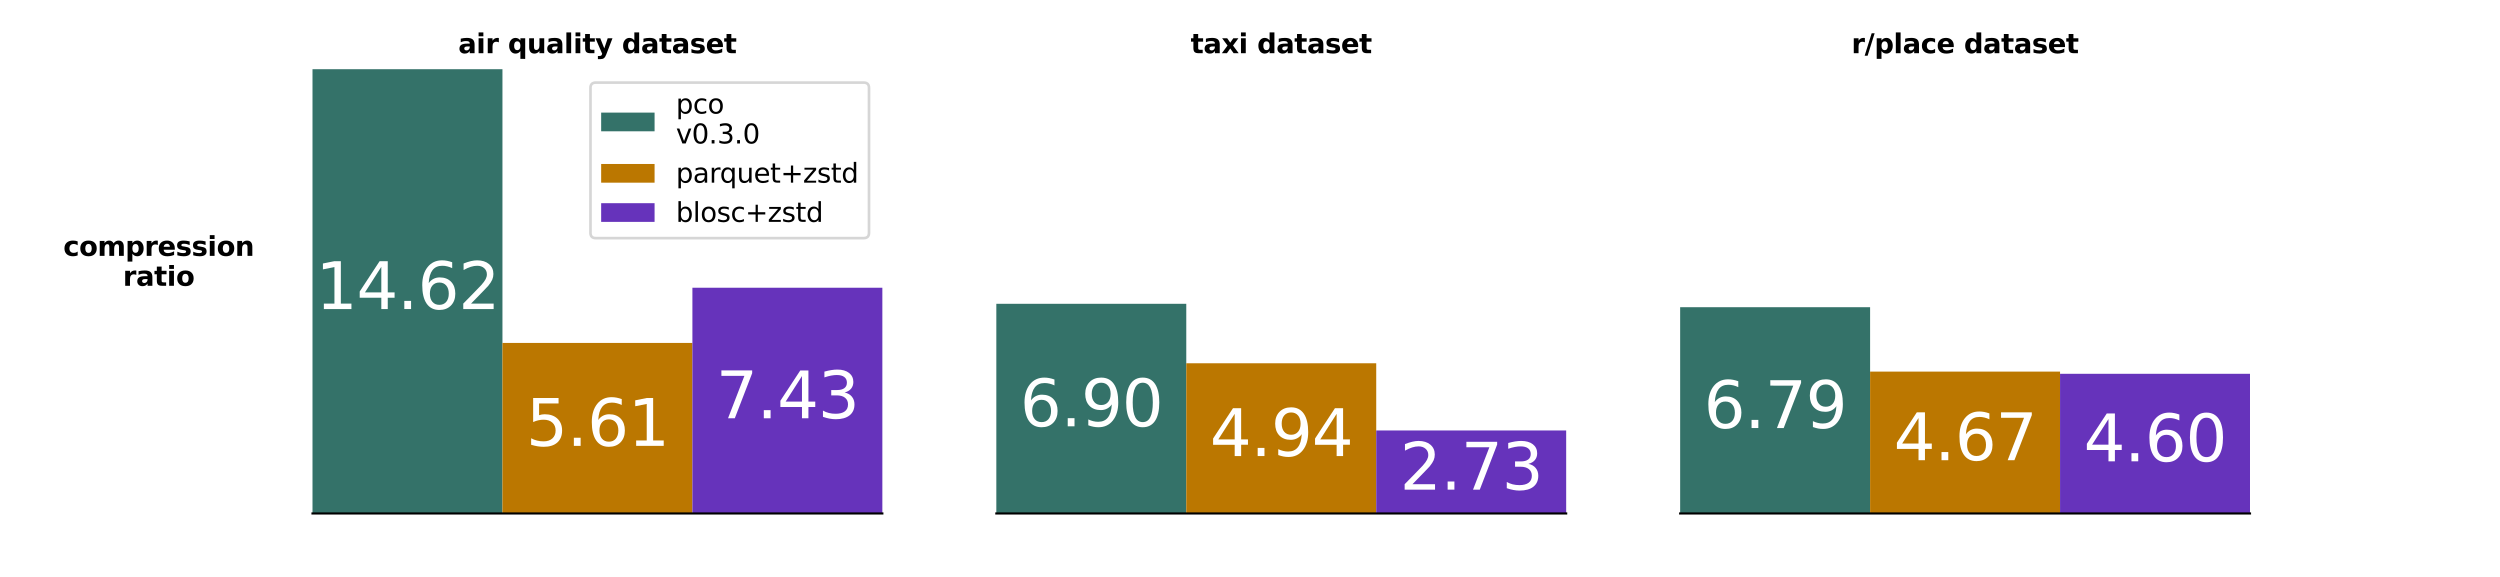 <svg xmlns="http://www.w3.org/2000/svg" xmlns:xlink="http://www.w3.org/1999/xlink" width="1248" height="288" viewBox="0 0 936 216">
    <defs>
        <style>
            *{stroke-linejoin:round;stroke-linecap:butt}
        </style>
    </defs>
    <g id="figure_1">
        <path id="patch_1" d="M0 216h936V0H0z" style="fill:#fff"/>
        <g id="axes_1">
            <path id="patch_2" d="M117 192.24h213.353V25.92H117z" style="fill:#fff"/>
            <path id="patch_3" d="M117 192.24h71.118V25.92H117z" clip-path="url(#pe5fe753951)" style="fill:#347269"/>
            <path id="patch_4" d="M188.118 192.24h71.117v-63.85h-71.117z" clip-path="url(#pe5fe753951)" style="fill:#b70"/>
            <path id="patch_5" d="M259.235 192.24h71.118v-84.51h-71.118z" clip-path="url(#pe5fe753951)" style="fill:#63b"/>
            <g id="matplotlib.axis_2">
                <g id="text_1">
                    <g transform="matrix(.1 0 0 -.1 23.69 95.802)">
                        <defs>
                            <path id="DejaVuSans-Bold-63" d="M3366 3391v-913q-228 156-458 231t-477 75q-468 0-729-273t-261-764 261-765q261-273 729-273 263 0 499 78 236 79 436 232V103Q3103 6 2833-42q-270-49-542-49-947 0-1482 486-534 486-534 1352t534 1351q535 486 1482 486 275 0 542-48t533-145" transform="scale(.016)"/>
                            <path id="DejaVuSans-Bold-6f" d="M2203 2784q-372 0-567-267t-195-770 195-771q195-267 567-267 366 0 559 267 194 268 194 771t-194 770q-193 267-559 267m0 800q903 0 1411-488 508-487 508-1349 0-863-508-1351Q3106-91 2203-91q-906 0-1417 487-511 488-511 1351 0 862 511 1349 511 488 1417 488" transform="scale(.016)"/>
                            <path id="DejaVuSans-Bold-6d" d="M3781 2919q213 325 505 495t642 170q603 0 919-372 316-371 316-1081V0H5038v1825q3 41 4 84 2 44 2 125 0 372-110 539-109 168-353 168-318 0-492-263-173-262-180-759V0H2784v1825q0 581-100 748-100 168-356 168-322 0-497-264t-175-755V0H531v3500h1125v-512q207 296 474 446t589 150q362 0 640-175 279-175 422-490" transform="scale(.016)"/>
                            <path id="DejaVuSans-Bold-70" d="M1656 506v-1837H538v4831h1118v-512q232 306 513 451t647 145q647 0 1062-514 416-514 416-1323T3878 423Q3463-91 2816-91q-366 0-647 145-281 146-513 452m744 2266q-359 0-552-264-192-264-192-761t192-761q193-264 552-264t548 262q190 263 190 763t-190 762q-189 263-548 263" transform="scale(.016)"/>
                            <path id="DejaVuSans-Bold-72" d="M3138 2547q-147 69-293 101-145 33-292 33-431 0-664-277-233-276-233-791V0H538v3500h1118v-575q216 344 495 501 280 158 671 158 56 0 121-5 66-4 191-20z" transform="scale(.016)"/>
                            <path id="DejaVuSans-Bold-65" d="M4031 1759v-318H1416q40-394 284-591t681-197q353 0 723 105 371 105 762 317V213Q3469 63 3072-14t-794-77q-950 0-1477 483-526 483-526 1355 0 856 517 1346 517 491 1424 491 825 0 1320-497 495-496 495-1328m-1150 372q0 319-186 514-186 196-486 196-325 0-528-183t-253-527z" transform="scale(.016)"/>
                            <path id="DejaVuSans-Bold-73" d="M3272 3391v-850q-359 150-694 225-334 75-631 75-319 0-474-80-154-80-154-245 0-135 117-207 117-71 420-106l197-28q860-109 1156-359 297-250 297-785 0-559-413-841Q2681-91 1863-91q-347 0-718 55-370 55-761 164v850q335-162 686-244 352-81 714-81 329 0 494 90 166 91 166 270 0 150-114 223t-455 114l-197 25q-747 94-1047 347t-300 769q0 556 381 824 382 269 1169 269 310 0 650-47 341-46 741-146" transform="scale(.016)"/>
                            <path id="DejaVuSans-Bold-69" d="M538 3500h1118V0H538zm0 1363h1118v-913H538z" transform="scale(.016)"/>
                            <path id="DejaVuSans-Bold-6e" d="M4056 2131V0H2931v1631q0 453-20 625t-70 253q-66 110-179 171-112 61-256 61-350 0-550-271-200-270-200-748V0H538v3500h1118v-512q253 306 537 451 285 145 629 145 606 0 920-372 314-371 314-1081" transform="scale(.016)"/>
                        </defs>
                        <use xlink:href="#DejaVuSans-Bold-63"/>
                        <use xlink:href="#DejaVuSans-Bold-6f" x="59.277"/>
                        <use xlink:href="#DejaVuSans-Bold-6d" x="127.979"/>
                        <use xlink:href="#DejaVuSans-Bold-70" x="232.178"/>
                        <use xlink:href="#DejaVuSans-Bold-72" x="303.76"/>
                        <use xlink:href="#DejaVuSans-Bold-65" x="353.076"/>
                        <use xlink:href="#DejaVuSans-Bold-73" x="420.898"/>
                        <use xlink:href="#DejaVuSans-Bold-73" x="480.42"/>
                        <use xlink:href="#DejaVuSans-Bold-69" x="539.941"/>
                        <use xlink:href="#DejaVuSans-Bold-6f" x="574.219"/>
                        <use xlink:href="#DejaVuSans-Bold-6e" x="642.92"/>
                    </g>
                    <g transform="matrix(.1 0 0 -.1 46.016 107)">
                        <defs>
                            <path id="DejaVuSans-Bold-61" d="M2106 1575q-350 0-527-119-176-118-176-350 0-212 142-333 143-120 396-120 315 0 531 226 216 227 216 568v128zm1710 422V0H2688v519q-225-319-507-465-281-145-684-145-544 0-883 317-339 318-339 824 0 616 423 903 424 288 1330 288h660v87q0 266-210 389-209 124-653 124-359 0-669-72-309-72-575-216v853q360 88 722 133 363 45 725 45 947 0 1367-373 421-373 421-1214" transform="scale(.016)"/>
                            <path id="DejaVuSans-Bold-74" d="M1759 4494v-994h1154v-800H1759V1216q0-244 97-330t385-86h575V0h-960q-662 0-939 276-276 277-276 940v1484H84v800h557v994z" transform="scale(.016)"/>
                        </defs>
                        <use xlink:href="#DejaVuSans-Bold-72"/>
                        <use xlink:href="#DejaVuSans-Bold-61" x="49.316"/>
                        <use xlink:href="#DejaVuSans-Bold-74" x="116.797"/>
                        <use xlink:href="#DejaVuSans-Bold-69" x="164.6"/>
                        <use xlink:href="#DejaVuSans-Bold-6f" x="198.877"/>
                    </g>
                </g>
            </g>
            <path id="patch_6" d="M117 192.24h213.353" style="fill:none;stroke:#000;stroke-width:.8;stroke-linejoin:miter;stroke-linecap:square"/>
            <g id="text_2" style="fill:#fff" transform="matrix(.24 0 0 -.24 118.205 115.703)">
                <defs>
                    <path id="DejaVuSans-31" d="M794 531h1031v3560L703 3866v575l1116 225h631V531h1031V0H794z" transform="scale(.016)"/>
                    <path id="DejaVuSans-34" d="M2419 4116 825 1625h1594zm-166 550h794V1625h666v-525h-666V0h-628v1100H313v609z" transform="scale(.016)"/>
                    <path id="DejaVuSans-2e" d="M684 794h660V0H684z" transform="scale(.016)"/>
                    <path id="DejaVuSans-36" d="M2113 2584q-425 0-674-291-248-290-248-796 0-503 248-796 249-292 674-292t673 292q248 293 248 796 0 506-248 796-248 291-673 291m1253 1979v-575q-238 112-480 171-242 60-480 60-625 0-955-422-329-422-376-1275 184 272 462 417 279 145 613 145 703 0 1111-427 408-426 408-1160 0-719-425-1154Q2819-91 2113-91q-810 0-1238 620-428 621-428 1799 0 1106 525 1764t1409 658q238 0 480-47t505-140" transform="scale(.016)"/>
                    <path id="DejaVuSans-32" d="M1228 531h2203V0H469v531q359 372 979 998 621 627 780 809 303 340 423 576 121 236 121 464 0 372-261 606-261 235-680 235-297 0-627-103-329-103-704-313v638q381 153 712 231 332 78 607 78 725 0 1156-363 431-362 431-968 0-288-108-546-107-257-392-607-78-91-497-524-418-433-1181-1211" transform="scale(.016)"/>
                </defs>
                <use xlink:href="#DejaVuSans-31"/>
                <use xlink:href="#DejaVuSans-34" x="63.623"/>
                <use xlink:href="#DejaVuSans-2e" x="127.246"/>
                <use xlink:href="#DejaVuSans-36" x="159.033"/>
                <use xlink:href="#DejaVuSans-32" x="222.656"/>
            </g>
            <g id="text_3" style="fill:#fff" transform="matrix(.24 0 0 -.24 196.958 166.937)">
                <defs>
                    <path id="DejaVuSans-35" d="M691 4666h2478v-532H1269V2991q137 47 274 70 138 23 276 23 781 0 1237-428 457-428 457-1159 0-753-469-1171Q2575-91 1722-91q-294 0-599 50Q819 9 494 109v635q281-153 581-228t634-75q541 0 856 284 316 284 316 772 0 487-316 771-315 285-856 285-253 0-505-56-251-56-513-175z" transform="scale(.016)"/>
                </defs>
                <use xlink:href="#DejaVuSans-35"/>
                <use xlink:href="#DejaVuSans-2e" x="63.623"/>
                <use xlink:href="#DejaVuSans-36" x="95.41"/>
                <use xlink:href="#DejaVuSans-31" x="159.033"/>
            </g>
            <g id="text_4" style="fill:#fff" transform="matrix(.24 0 0 -.24 268.075 156.607)">
                <defs>
                    <path id="DejaVuSans-37" d="M525 4666h3000v-269L1831 0h-659l1594 4134H525z" transform="scale(.016)"/>
                    <path id="DejaVuSans-33" d="M2597 2516q453-97 707-404 255-306 255-756 0-690-475-1069Q2609-91 1734-91q-293 0-604 58T488 141v609q262-153 574-231 313-78 654-78 593 0 904 234t311 681q0 413-289 645-289 233-804 233h-544v519h569q465 0 712 186t247 536q0 359-255 551-254 193-729 193-260 0-557-57-297-56-653-174v562q360 100 674 150t592 50q719 0 1137-327 419-326 419-882 0-388-222-655t-631-370" transform="scale(.016)"/>
                </defs>
                <use xlink:href="#DejaVuSans-37"/>
                <use xlink:href="#DejaVuSans-2e" x="63.623"/>
                <use xlink:href="#DejaVuSans-34" x="95.41"/>
                <use xlink:href="#DejaVuSans-33" x="159.033"/>
            </g>
            <g id="text_5" transform="matrix(.1 0 0 -.1 171.577 19.92)">
                <defs>
                    <path id="DejaVuSans-Bold-71" d="M2181 2772q-356 0-545-263-189-262-189-762t189-763q189-262 545-262 360 0 549 262 189 263 189 763t-189 762q-189 263-549 263m738-2266q-231-309-510-453-278-144-643-144-647 0-1063 514-415 515-415 1324t415 1320q416 511 1063 511 365 0 643-144 279-143 510-453v519h1125v-4831H2919z" transform="scale(.016)"/>
                    <path id="DejaVuSans-Bold-75" d="M500 1363v2137h1125v-350q0-284-3-714t-3-573q0-422 22-608t75-271q68-109 179-169 111-59 255-59 350 0 550 269t200 747v1728h1119V0H2900v506q-253-306-536-452-283-145-623-145-607 0-924 372T500 1363" transform="scale(.016)"/>
                    <path id="DejaVuSans-Bold-6c" d="M538 4863h1118V0H538z" transform="scale(.016)"/>
                    <path id="DejaVuSans-Bold-79" d="M78 3500h1119l941-2375 800 2375h1118L2584-331q-221-585-517-817-295-233-779-233H641v734h350q284 0 413 91 130 90 202 325l32 97z" transform="scale(.016)"/>
                    <path id="DejaVuSans-Bold-64" d="M2919 2988v1875h1125V0H2919v506q-231-309-510-453-278-144-643-144-647 0-1063 514-415 515-415 1324t415 1323q416 514 1063 514 362 0 642-145t511-451M2181 722q360 0 549 262 189 263 189 763t-189 762q-189 263-549 263-356 0-545-263-189-262-189-762t189-763q189-262 545-262" transform="scale(.016)"/>
                </defs>
                <use xlink:href="#DejaVuSans-Bold-61"/>
                <use xlink:href="#DejaVuSans-Bold-69" x="67.48"/>
                <use xlink:href="#DejaVuSans-Bold-72" x="101.758"/>
                <use xlink:href="#DejaVuSans-Bold-71" x="185.889"/>
                <use xlink:href="#DejaVuSans-Bold-75" x="257.471"/>
                <use xlink:href="#DejaVuSans-Bold-61" x="328.662"/>
                <use xlink:href="#DejaVuSans-Bold-6c" x="396.143"/>
                <use xlink:href="#DejaVuSans-Bold-69" x="430.42"/>
                <use xlink:href="#DejaVuSans-Bold-74" x="464.697"/>
                <use xlink:href="#DejaVuSans-Bold-79" x="512.5"/>
                <use xlink:href="#DejaVuSans-Bold-64" x="612.5"/>
                <use xlink:href="#DejaVuSans-Bold-61" x="684.082"/>
                <use xlink:href="#DejaVuSans-Bold-74" x="751.563"/>
                <use xlink:href="#DejaVuSans-Bold-61" x="799.365"/>
                <use xlink:href="#DejaVuSans-Bold-73" x="866.846"/>
                <use xlink:href="#DejaVuSans-Bold-65" x="926.367"/>
                <use xlink:href="#DejaVuSans-Bold-74" x="994.189"/>
            </g>
            <g id="legend_1">
                <path id="patch_7" d="M223.075 89.152h100.278q2 0 2-2V32.92q0-2-2-2H223.075q-2 0-2 2v54.232q0 2 2 2z" style="fill:#fff;opacity:.8;stroke:#ccc;stroke-linejoin:miter"/>
                <path id="patch_8" d="M225.075 49.157h20v-7h-20z" style="fill:#347269"/>
                <g id="text_6">
                    <g transform="matrix(.1 0 0 -.1 253.075 42.518)">
                        <defs>
                            <path id="DejaVuSans-70" d="M1159 525v-1856H581v4831h578v-531q182 312 458 463 277 152 661 152 638 0 1036-506 399-506 399-1331T3314 415Q2916-91 2278-91q-384 0-661 152-276 152-458 464m1957 1222q0 634-261 995t-717 361q-457 0-718-361t-261-995 261-995 718-361q456 0 717 361t261 995" transform="scale(.016)"/>
                            <path id="DejaVuSans-63" d="M3122 3366v-538q-244 135-489 202t-495 67q-560 0-870-355-309-354-309-995t309-996q310-354 870-354 250 0 495 67t489 202V134Q2881 22 2623-34q-257-57-548-57-791 0-1257 497-465 497-465 1341 0 856 470 1346 471 491 1290 491 265 0 518-55 253-54 491-163" transform="scale(.016)"/>
                            <path id="DejaVuSans-6f" d="M1959 3097q-462 0-731-361t-269-989 267-989q268-361 733-361 460 0 728 362 269 363 269 988 0 622-269 986-268 364-728 364m0 487q750 0 1178-488 429-487 429-1349 0-859-429-1349Q2709-91 1959-91q-753 0-1180 489-426 490-426 1349 0 862 426 1349 427 488 1180 488" transform="scale(.016)"/>
                        </defs>
                        <use xlink:href="#DejaVuSans-70"/>
                        <use xlink:href="#DejaVuSans-63" x="63.477"/>
                        <use xlink:href="#DejaVuSans-6f" x="118.457"/>
                    </g>
                    <g transform="matrix(.1 0 0 -.1 253.075 53.716)">
                        <defs>
                            <path id="DejaVuSans-76" d="M191 3500h609L1894 563l1094 2937h609L2284 0h-781z" transform="scale(.016)"/>
                            <path id="DejaVuSans-30" d="M2034 4250q-487 0-733-480-245-479-245-1442 0-959 245-1439 246-480 733-480 491 0 736 480 246 480 246 1439 0 963-246 1442-245 480-736 480m0 500q785 0 1199-621 414-620 414-1801 0-1178-414-1799Q2819-91 2034-91q-784 0-1198 620-414 621-414 1799 0 1181 414 1801 414 621 1198 621" transform="scale(.016)"/>
                        </defs>
                        <use xlink:href="#DejaVuSans-76"/>
                        <use xlink:href="#DejaVuSans-30" x="59.18"/>
                        <use xlink:href="#DejaVuSans-2e" x="122.803"/>
                        <use xlink:href="#DejaVuSans-33" x="154.59"/>
                        <use xlink:href="#DejaVuSans-2e" x="218.213"/>
                        <use xlink:href="#DejaVuSans-30" x="250"/>
                    </g>
                </g>
                <path id="patch_9" d="M225.075 68.394h20v-7h-20z" style="fill:#b70"/>
                <g id="text_7" transform="matrix(.1 0 0 -.1 253.075 68.394)">
                    <defs>
                        <path id="DejaVuSans-61" d="M2194 1759q-697 0-966-159t-269-544q0-306 202-486 202-179 548-179 479 0 768 339t289 901v128zm1147 238V0h-575v531q-197-318-491-470T1556-91q-537 0-855 302-317 302-317 808 0 590 395 890 396 300 1180 300h807v57q0 397-261 614t-733 217q-300 0-585-72-284-72-546-216v532q315 122 612 182 297 61 578 61 760 0 1135-394 375-393 375-1193" transform="scale(.016)"/>
                        <path id="DejaVuSans-72" d="M2631 2963q-97 56-211 82-114 27-251 27-488 0-749-317t-261-911V0H581v3500h578v-544q182 319 472 473 291 155 707 155 59 0 131-8 72-7 159-23z" transform="scale(.016)"/>
                        <path id="DejaVuSans-71" d="M947 1747q0-634 261-995t717-361 718 361q263 361 263 995t-263 995q-262 361-718 361t-717-361-261-995M2906 525q-181-312-458-464-276-152-664-152-634 0-1033 506-398 507-398 1332t398 1331q399 506 1033 506 388 0 664-152 277-151 458-463v531h575v-4831h-575z" transform="scale(.016)"/>
                        <path id="DejaVuSans-75" d="M544 1381v2119h575V1403q0-497 193-746 194-248 582-248 465 0 735 297 271 297 271 810v1984h575V0h-575v538q-209-319-486-474-276-155-642-155-603 0-916 375-312 375-312 1097m1447 2203" transform="scale(.016)"/>
                        <path id="DejaVuSans-65" d="M3597 1894v-281H953q38-594 358-905t892-311q331 0 642 81t618 244V178Q3153 47 2828-22t-659-69q-838 0-1327 487-489 488-489 1320 0 859 464 1363 464 505 1252 505 706 0 1117-455 411-454 411-1235m-575 169q-6 471-264 752-258 282-683 282-481 0-770-272t-333-766z" transform="scale(.016)"/>
                        <path id="DejaVuSans-74" d="M1172 4494v-994h1184v-447H1172V1153q0-428 117-550t477-122h590V0h-590q-666 0-919 248-253 249-253 905v1900H172v447h422v994z" transform="scale(.016)"/>
                        <path id="DejaVuSans-2b" d="M2944 4013V2272h1740v-531H2944V0h-525v1741H678v531h1741v1741z" transform="scale(.016)"/>
                        <path id="DejaVuSans-7a" d="M353 3500h2731v-525L922 459h2162V0H275v525l2163 2516H353z" transform="scale(.016)"/>
                        <path id="DejaVuSans-73" d="M2834 3397v-544q-243 125-506 187-262 63-544 63-428 0-642-131t-214-394q0-200 153-314t616-217l197-44q612-131 870-370t258-667q0-488-386-773Q2250-91 1575-91q-281 0-586 55T347 128v594q319-166 628-249 309-82 613-82 406 0 624 139 219 139 219 392 0 234-158 359-157 125-692 241l-200 47q-534 112-772 345-237 233-237 639 0 494 350 762 350 269 994 269 318 0 599-47 282-46 519-140" transform="scale(.016)"/>
                        <path id="DejaVuSans-64" d="M2906 2969v1894h575V0h-575v525q-181-312-458-464-276-152-664-152-634 0-1033 506-398 507-398 1332t398 1331q399 506 1033 506 388 0 664-152 277-151 458-463M947 1747q0-634 261-995t717-361 718 361q263 361 263 995t-263 995q-262 361-718 361t-717-361-261-995" transform="scale(.016)"/>
                    </defs>
                    <use xlink:href="#DejaVuSans-70"/>
                    <use xlink:href="#DejaVuSans-61" x="63.477"/>
                    <use xlink:href="#DejaVuSans-72" x="124.756"/>
                    <use xlink:href="#DejaVuSans-71" x="164.119"/>
                    <use xlink:href="#DejaVuSans-75" x="227.596"/>
                    <use xlink:href="#DejaVuSans-65" x="290.975"/>
                    <use xlink:href="#DejaVuSans-74" x="352.498"/>
                    <use xlink:href="#DejaVuSans-2b" x="391.707"/>
                    <use xlink:href="#DejaVuSans-7a" x="475.496"/>
                    <use xlink:href="#DejaVuSans-73" x="527.986"/>
                    <use xlink:href="#DejaVuSans-74" x="580.086"/>
                    <use xlink:href="#DejaVuSans-64" x="619.295"/>
                </g>
                <path id="patch_10" d="M225.075 83.073h20v-7h-20z" style="fill:#63b"/>
                <g id="text_8" transform="matrix(.1 0 0 -.1 253.075 83.073)">
                    <defs>
                        <path id="DejaVuSans-62" d="M3116 1747q0 634-261 995t-717 361q-457 0-718-361t-261-995 261-995 718-361q456 0 717 361t261 995M1159 2969q182 312 458 463 277 152 661 152 638 0 1036-506 399-506 399-1331T3314 415Q2916-91 2278-91q-384 0-661 152-276 152-458 464V0H581v4863h578z" transform="scale(.016)"/>
                        <path id="DejaVuSans-6c" d="M603 4863h575V0H603z" transform="scale(.016)"/>
                    </defs>
                    <use xlink:href="#DejaVuSans-62"/>
                    <use xlink:href="#DejaVuSans-6c" x="63.477"/>
                    <use xlink:href="#DejaVuSans-6f" x="91.26"/>
                    <use xlink:href="#DejaVuSans-73" x="152.441"/>
                    <use xlink:href="#DejaVuSans-63" x="204.541"/>
                    <use xlink:href="#DejaVuSans-2b" x="259.521"/>
                    <use xlink:href="#DejaVuSans-7a" x="343.311"/>
                    <use xlink:href="#DejaVuSans-73" x="395.801"/>
                    <use xlink:href="#DejaVuSans-74" x="447.9"/>
                    <use xlink:href="#DejaVuSans-64" x="487.109"/>
                </g>
            </g>
        </g>
        <g id="axes_2">
            <path id="patch_11" d="M373.024 192.24h213.352V25.92H373.024z" style="fill:#fff"/>
            <path id="patch_12" d="M373.024 192.24h71.117v-78.502h-71.117z" clip-path="url(#p05fa61751a)" style="fill:#347269"/>
            <path id="patch_13" d="M444.141 192.24h71.118v-56.235H444.14z" clip-path="url(#p05fa61751a)" style="fill:#b70"/>
            <path id="patch_14" d="M515.259 192.24h71.117v-31.08H515.26z" clip-path="url(#p05fa61751a)" style="fill:#63b"/>
            <path id="patch_15" d="M373.024 192.24h213.352" style="fill:none;stroke:#000;stroke-width:.8;stroke-linejoin:miter;stroke-linecap:square"/>
            <g id="text_9" style="fill:#fff" transform="matrix(.24 0 0 -.24 381.864 159.611)">
                <defs>
                    <path id="DejaVuSans-39" d="M703 97v575q238-113 481-172 244-59 479-59 625 0 954 420 330 420 377 1277-181-269-460-413-278-144-615-144-700 0-1108 423-408 424-408 1159 0 718 425 1152 425 435 1131 435 810 0 1236-621 427-620 427-1801 0-1103-524-1761Q2575-91 1691-91q-238 0-482 47Q966 3 703 97m1256 1978q425 0 673 290 249 291 249 798 0 503-249 795-248 292-673 292t-673-292-248-795q0-507 248-798 248-290 673-290" transform="scale(.016)"/>
                </defs>
                <use xlink:href="#DejaVuSans-36"/>
                <use xlink:href="#DejaVuSans-2e" x="63.623"/>
                <use xlink:href="#DejaVuSans-39" x="95.41"/>
                <use xlink:href="#DejaVuSans-30" x="159.033"/>
            </g>
            <g id="text_10" style="fill:#fff" transform="matrix(.24 0 0 -.24 452.981 170.745)">
                <use xlink:href="#DejaVuSans-34"/>
                <use xlink:href="#DejaVuSans-2e" x="63.623"/>
                <use xlink:href="#DejaVuSans-39" x="95.41"/>
                <use xlink:href="#DejaVuSans-34" x="159.033"/>
            </g>
            <g id="text_11" style="fill:#fff" transform="matrix(.24 0 0 -.24 524.099 183.323)">
                <use xlink:href="#DejaVuSans-32"/>
                <use xlink:href="#DejaVuSans-2e" x="63.623"/>
                <use xlink:href="#DejaVuSans-37" x="95.41"/>
                <use xlink:href="#DejaVuSans-33" x="159.033"/>
            </g>
            <g id="text_12" transform="matrix(.1 0 0 -.1 445.782 19.92)">
                <defs>
                    <path id="DejaVuSans-Bold-78" d="M1422 1791 159 3500h1185l715-1037 725 1037h1185L2706 1797 4031 0H2847l-788 1106L1281 0H97z" transform="scale(.016)"/>
                </defs>
                <use xlink:href="#DejaVuSans-Bold-74"/>
                <use xlink:href="#DejaVuSans-Bold-61" x="47.803"/>
                <use xlink:href="#DejaVuSans-Bold-78" x="115.283"/>
                <use xlink:href="#DejaVuSans-Bold-69" x="179.785"/>
                <use xlink:href="#DejaVuSans-Bold-64" x="248.877"/>
                <use xlink:href="#DejaVuSans-Bold-61" x="320.459"/>
                <use xlink:href="#DejaVuSans-Bold-74" x="387.939"/>
                <use xlink:href="#DejaVuSans-Bold-61" x="435.742"/>
                <use xlink:href="#DejaVuSans-Bold-73" x="503.223"/>
                <use xlink:href="#DejaVuSans-Bold-65" x="562.744"/>
                <use xlink:href="#DejaVuSans-Bold-74" x="630.566"/>
            </g>
        </g>
        <g id="axes_3">
            <path id="patch_16" d="M629.047 192.24H842.4V25.92H629.047z" style="fill:#fff"/>
            <path id="patch_17" d="M629.047 192.24h71.118v-77.214h-71.118z" clip-path="url(#p682d6086e8)" style="fill:#347269"/>
            <path id="patch_18" d="M700.165 192.24h71.117v-53.123h-71.117z" clip-path="url(#p682d6086e8)" style="fill:#b70"/>
            <path id="patch_19" d="M771.282 192.24H842.4v-52.294h-71.118z" clip-path="url(#p682d6086e8)" style="fill:#63b"/>
            <path id="patch_20" d="M629.047 192.24H842.4" style="fill:none;stroke:#000;stroke-width:.8;stroke-linejoin:miter;stroke-linecap:square"/>
            <g id="text_13" style="fill:#fff" transform="matrix(.24 0 0 -.24 637.887 160.256)">
                <use xlink:href="#DejaVuSans-36"/>
                <use xlink:href="#DejaVuSans-2e" x="63.623"/>
                <use xlink:href="#DejaVuSans-37" x="95.41"/>
                <use xlink:href="#DejaVuSans-39" x="159.033"/>
            </g>
            <g id="text_14" style="fill:#fff" transform="matrix(.24 0 0 -.24 709.005 172.3)">
                <use xlink:href="#DejaVuSans-34"/>
                <use xlink:href="#DejaVuSans-2e" x="63.623"/>
                <use xlink:href="#DejaVuSans-36" x="95.41"/>
                <use xlink:href="#DejaVuSans-37" x="159.033"/>
            </g>
            <g id="text_15" style="fill:#fff" transform="matrix(.24 0 0 -.24 780.122 172.716)">
                <use xlink:href="#DejaVuSans-34"/>
                <use xlink:href="#DejaVuSans-2e" x="63.623"/>
                <use xlink:href="#DejaVuSans-36" x="95.41"/>
                <use xlink:href="#DejaVuSans-30" x="159.033"/>
            </g>
            <g id="text_16" transform="matrix(.1 0 0 -.1 693.194 19.92)">
                <defs>
                    <path id="DejaVuSans-Bold-2f" d="M1644 4666h694L691-594H0z" transform="scale(.016)"/>
                </defs>
                <use xlink:href="#DejaVuSans-Bold-72"/>
                <use xlink:href="#DejaVuSans-Bold-2f" x="49.316"/>
                <use xlink:href="#DejaVuSans-Bold-70" x="85.84"/>
                <use xlink:href="#DejaVuSans-Bold-6c" x="157.422"/>
                <use xlink:href="#DejaVuSans-Bold-61" x="191.699"/>
                <use xlink:href="#DejaVuSans-Bold-63" x="259.18"/>
                <use xlink:href="#DejaVuSans-Bold-65" x="318.457"/>
                <use xlink:href="#DejaVuSans-Bold-64" x="421.094"/>
                <use xlink:href="#DejaVuSans-Bold-61" x="492.676"/>
                <use xlink:href="#DejaVuSans-Bold-74" x="560.156"/>
                <use xlink:href="#DejaVuSans-Bold-61" x="607.959"/>
                <use xlink:href="#DejaVuSans-Bold-73" x="675.439"/>
                <use xlink:href="#DejaVuSans-Bold-65" x="734.961"/>
                <use xlink:href="#DejaVuSans-Bold-74" x="802.783"/>
            </g>
        </g>
    </g>
    <defs>
        <clipPath id="pe5fe753951">
            <path d="M117 25.92h213.353v166.32H117z"/>
        </clipPath>
        <clipPath id="p05fa61751a">
            <path d="M373.024 25.92h213.353v166.32H373.024z"/>
        </clipPath>
        <clipPath id="p682d6086e8">
            <path d="M629.047 25.92H842.4v166.32H629.047z"/>
        </clipPath>
    </defs>
</svg>
